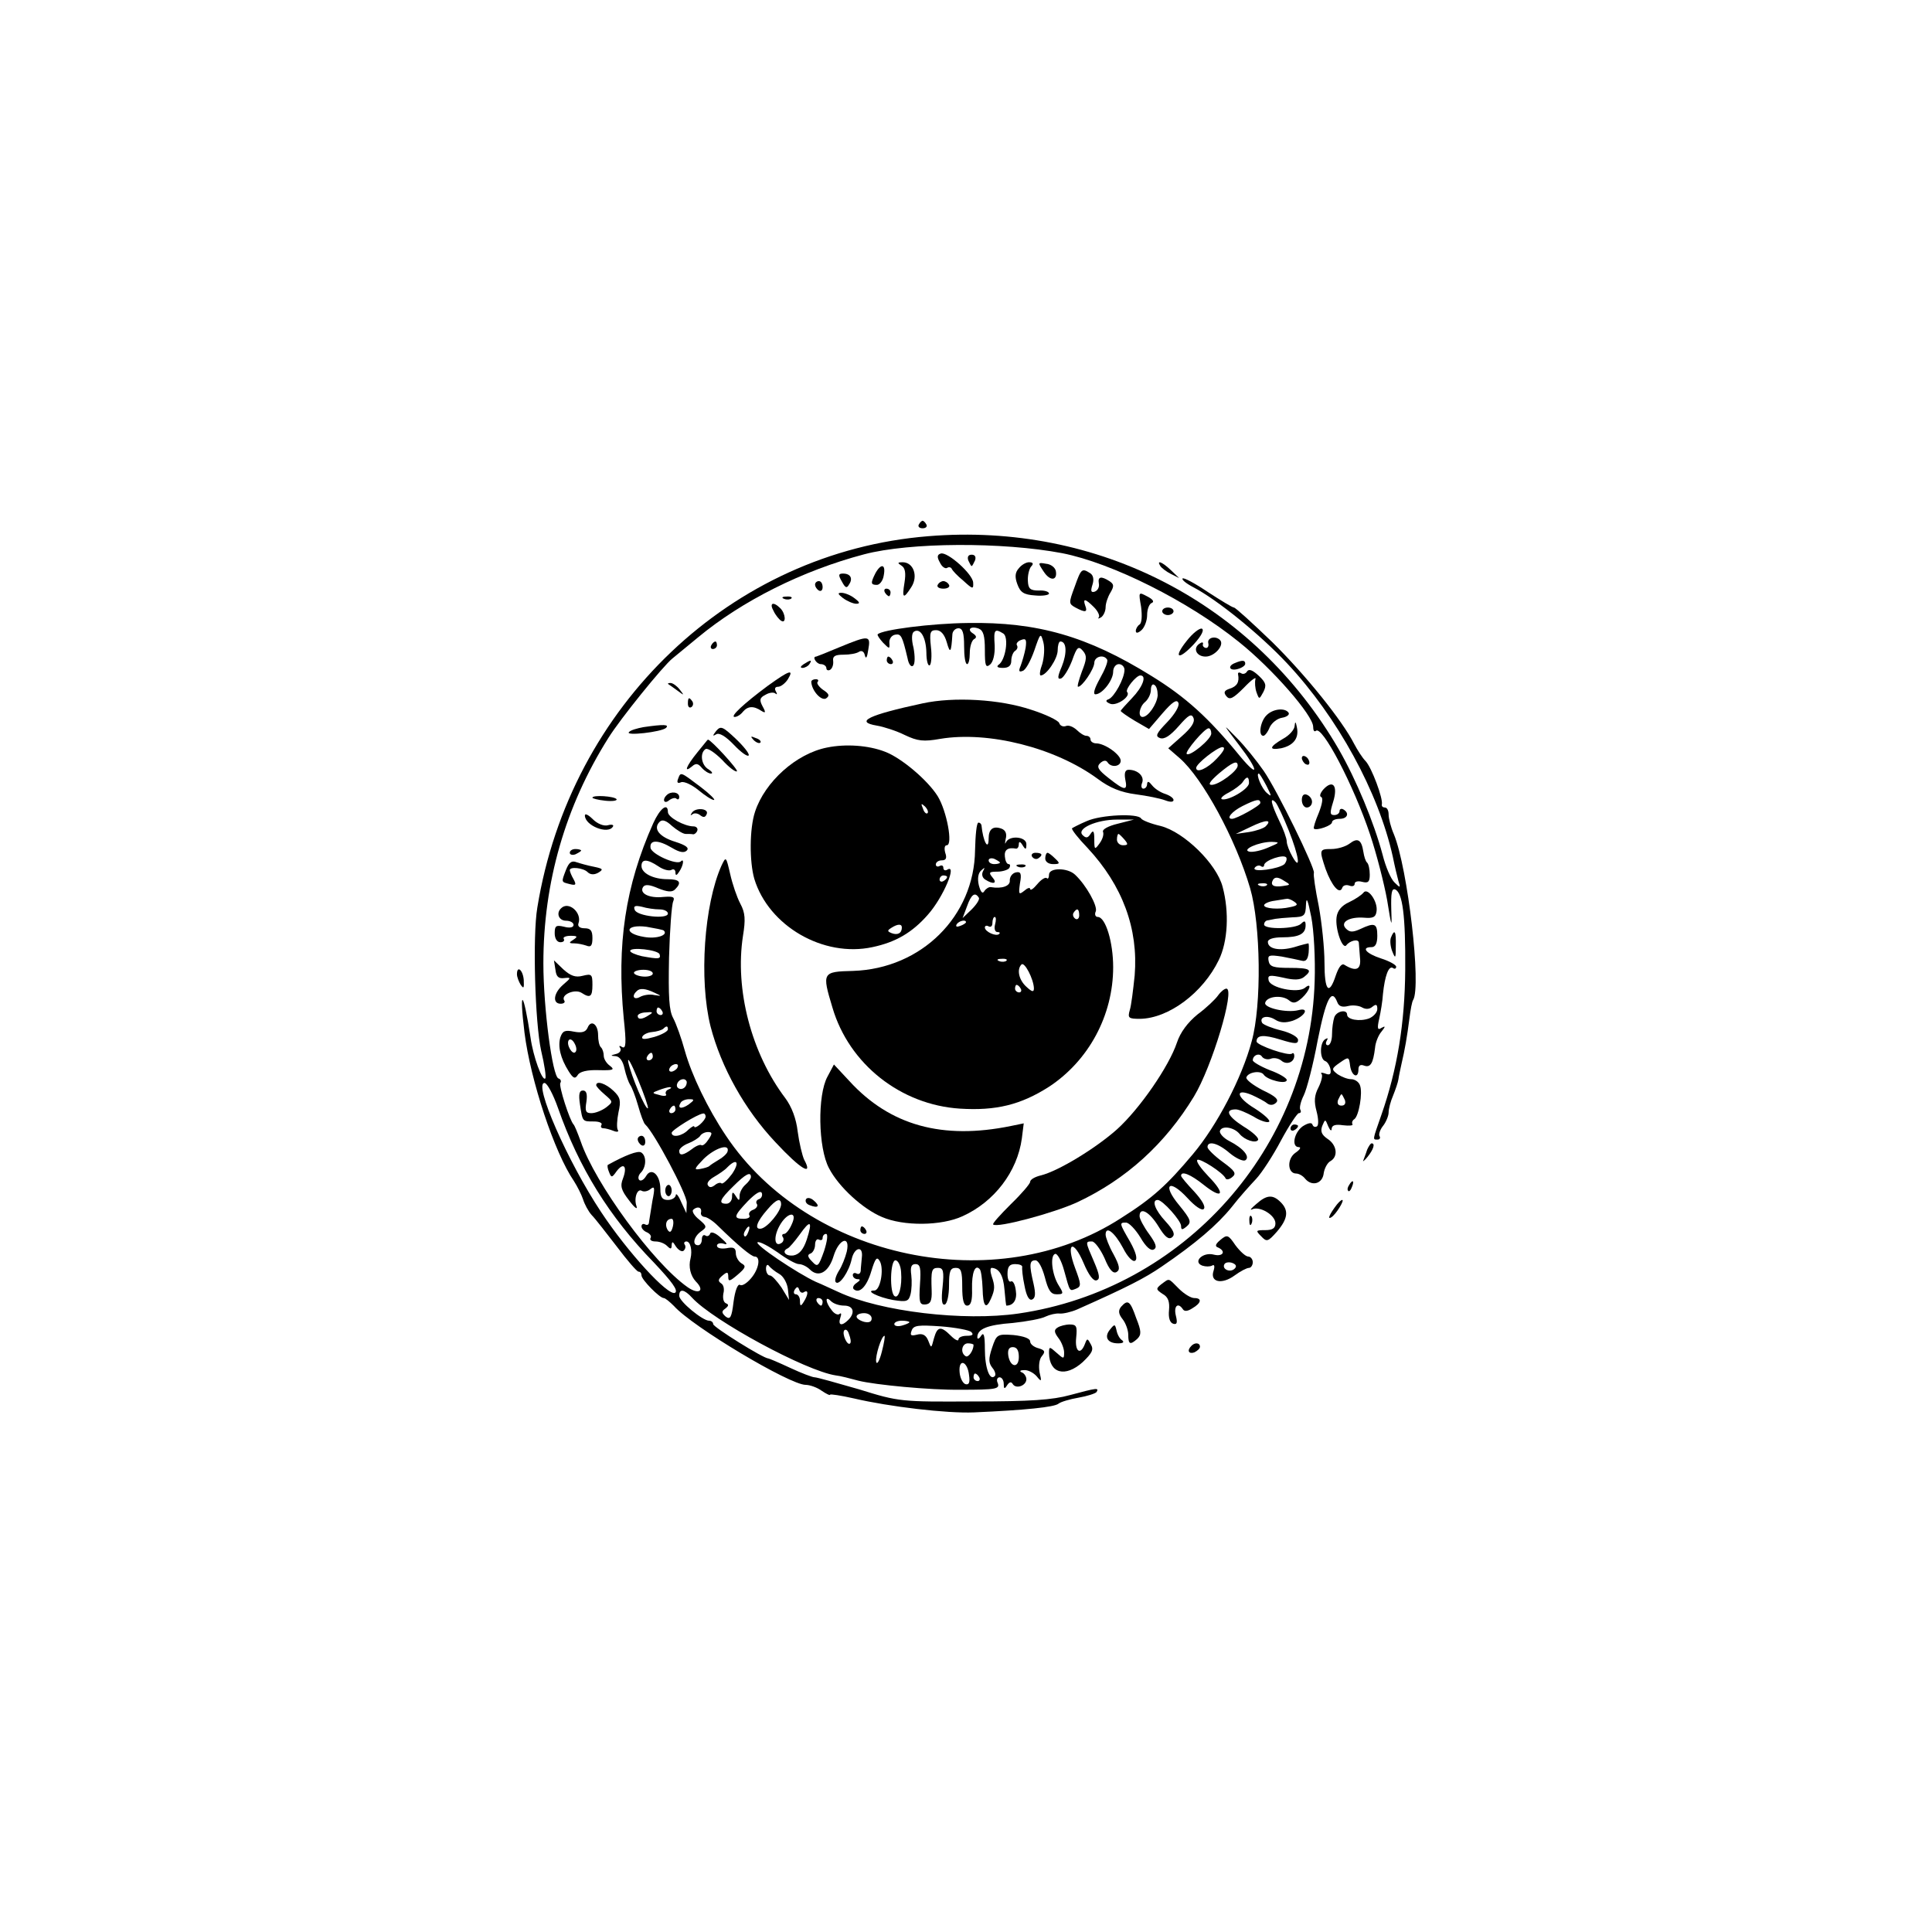<?xml version="1.0" standalone="no"?>
<!DOCTYPE svg PUBLIC "-//W3C//DTD SVG 20010904//EN"
 "http://www.w3.org/TR/2001/REC-SVG-20010904/DTD/svg10.dtd">
<svg version="1.0" xmlns="http://www.w3.org/2000/svg"
 width="512pt" height="512pt" viewBox="0 0 512 512"
 preserveAspectRatio="xMidYMid meet">

<g transform="translate(0,512) scale(0.1,-0.1)"
fill="#000000" stroke="none">
<path d="M2435 3730 c-3 -5 1 -10 10 -10 9 0 13 5 10 10 -3 6 -8 10 -10 10 -2
0 -7 -4 -10 -10z"/>
<path d="M2460 3699 c-522 -42 -949 -448 -1036 -984 -13 -76 -6 -307 10 -379
9 -38 14 -71 11 -74 -8 -8 -32 58 -39 108 -19 126 -31 136 -16 13 16 -126 79
-317 131 -393 9 -14 20 -36 24 -48 4 -13 14 -32 23 -42 10 -10 39 -48 67 -84
27 -36 53 -66 57 -66 5 0 8 -4 8 -10 0 -11 48 -60 59 -60 4 0 16 -10 27 -21
49 -55 307 -209 349 -209 11 0 31 -7 43 -16 12 -8 22 -13 22 -10 0 2 28 -2 63
-10 94 -22 246 -40 318 -37 137 6 213 14 224 23 6 5 30 12 53 16 23 4 45 11
48 15 7 12 1 11 -70 -8 -47 -13 -105 -17 -256 -17 -192 -1 -197 -1 -303 32
-59 17 -112 32 -118 32 -6 0 -35 11 -65 25 -30 14 -56 25 -58 25 -13 0 -146
83 -146 91 0 5 -5 9 -11 9 -17 0 -79 51 -79 66 0 20 14 17 34 -5 56 -61 301
-194 381 -206 11 -1 38 -8 60 -14 44 -11 190 -25 270 -24 96 0 105 2 99 18 -4
8 -1 15 5 15 6 0 11 -8 11 -17 0 -14 2 -15 9 -4 6 9 11 10 15 3 9 -14 36 -4
36 13 0 7 -6 16 -12 18 -7 3 -5 6 6 6 10 1 25 -7 33 -16 13 -16 14 -15 8 10
-3 17 -1 35 6 43 10 12 8 16 -9 21 -12 3 -22 11 -22 18 0 8 -17 14 -44 17 -43
3 -45 2 -57 -34 -10 -30 -9 -40 1 -53 7 -8 10 -19 6 -22 -13 -13 -26 22 -26
72 0 36 -3 46 -10 35 -5 -8 -10 -10 -10 -4 0 22 26 33 94 38 37 4 76 11 87 17
11 5 27 9 37 8 9 -1 31 4 47 11 135 60 179 83 223 113 91 62 148 111 186 158
20 26 50 59 65 75 15 16 45 62 66 102 21 39 43 72 47 72 5 0 7 4 4 9 -3 5 1
22 9 38 8 16 25 81 37 146 22 110 37 140 52 101 4 -11 13 -14 29 -10 12 3 29
1 37 -4 9 -5 19 -5 27 2 10 8 13 6 13 -6 0 -9 -10 -20 -22 -25 -25 -9 -58 -3
-58 10 0 15 -28 10 -34 -7 -3 -9 -6 -29 -6 -45 0 -16 -5 -29 -11 -29 -5 0 -7
5 -3 12 4 7 3 8 -4 4 -15 -9 -15 -53 0 -58 6 -2 12 -12 14 -22 2 -13 -2 -16
-14 -11 -9 3 -13 3 -10 -1 4 -3 0 -20 -8 -36 -11 -21 -12 -37 -5 -63 5 -19 6
-37 1 -40 -5 -3 -10 -1 -12 5 -2 6 -12 4 -26 -5 -23 -17 -30 -55 -10 -55 7 0
3 -7 -9 -15 -23 -16 -21 -55 2 -55 7 0 18 -6 24 -14 18 -21 46 -13 49 15 2 13
10 28 18 32 21 12 17 43 -8 59 -16 11 -19 20 -14 34 8 19 8 19 16 -1 5 -11 9
-14 9 -6 1 9 10 12 30 9 17 -2 28 -1 25 3 -2 4 0 10 5 13 12 8 23 70 15 90 -3
9 -14 16 -23 16 -10 0 -25 6 -36 13 -17 13 -17 15 6 31 23 16 24 16 27 -9 4
-27 22 -35 22 -9 0 10 5 14 15 10 17 -6 24 6 29 47 1 14 9 34 17 43 11 14 11
16 0 10 -10 -7 -12 -2 -6 24 4 18 9 48 10 66 5 48 15 75 26 69 5 -4 9 -2 9 3
0 5 -18 15 -40 22 -40 13 -54 30 -25 30 10 0 15 10 15 30 0 33 -7 36 -45 18
-20 -9 -28 -9 -38 1 -17 17 9 32 48 29 23 -2 31 1 33 17 4 26 -24 65 -35 49
-5 -6 -21 -17 -38 -25 -20 -9 -31 -23 -33 -40 -4 -31 16 -87 26 -74 9 12 32
18 33 7 0 -4 2 -22 3 -39 4 -33 -10 -39 -41 -20 -7 5 -15 -5 -23 -28 -18 -55
-30 -41 -30 34 0 38 -7 105 -15 149 -9 44 -15 84 -13 89 3 13 -97 218 -133
270 -18 26 -50 66 -72 88 -38 39 -38 39 7 -20 51 -66 54 -91 3 -30 -84 103
-145 158 -236 214 -169 105 -302 143 -486 140 -97 -1 -228 -18 -239 -30 -2 -2
5 -12 14 -22 17 -17 18 -18 17 -1 -1 10 5 20 15 22 16 3 19 -3 33 -62 3 -17
10 -25 15 -20 5 5 5 25 1 47 -6 23 -5 39 1 43 17 11 32 -15 33 -55 0 -21 4
-37 9 -34 4 3 6 25 3 49 -4 38 -2 44 14 44 12 0 22 -11 28 -32 9 -32 12 -28
15 22 1 8 8 15 16 15 11 0 15 -12 15 -48 0 -26 3 -47 8 -47 4 0 7 13 7 29 0
17 5 33 11 37 8 4 7 9 -2 15 -18 11 -6 21 15 13 12 -5 16 -19 16 -56 0 -42 2
-49 14 -39 8 7 13 27 12 51 -3 42 0 45 23 31 15 -10 6 -71 -13 -83 -6 -5 -2
-8 12 -8 15 0 22 6 22 19 0 11 5 23 10 26 6 4 8 10 5 15 -3 4 2 11 11 14 13 5
15 1 12 -21 -3 -16 -9 -36 -13 -47 -6 -14 -5 -18 5 -14 8 2 21 26 31 54 16 47
17 48 24 22 4 -15 2 -41 -3 -58 -6 -16 -8 -30 -4 -30 15 0 45 44 45 67 0 12 3
23 7 23 17 0 18 -31 4 -66 -12 -28 -12 -35 -2 -32 7 3 20 24 29 47 13 37 17
40 29 26 11 -13 10 -22 -3 -55 -8 -22 -13 -40 -10 -40 11 0 42 46 43 63 0 17
25 24 34 9 3 -5 -6 -27 -19 -50 -15 -27 -19 -42 -12 -42 18 0 47 37 47 60 0
11 7 20 15 20 8 0 15 -7 15 -15 0 -23 -27 -72 -42 -78 -9 -3 -8 -7 4 -12 17
-7 56 20 45 31 -6 7 24 44 35 44 18 0 6 -31 -22 -60 -16 -17 -30 -32 -30 -34
0 -2 17 -14 37 -26 l38 -22 36 42 c26 30 38 38 42 27 3 -8 -9 -29 -30 -51 -29
-30 -32 -37 -19 -42 12 -4 27 6 50 32 26 30 34 34 39 21 4 -11 -6 -26 -31 -48
l-36 -32 30 -26 c61 -53 149 -215 187 -345 28 -96 31 -310 4 -406 -26 -97 -92
-223 -156 -299 -68 -81 -106 -116 -190 -169 -330 -214 -828 -110 -1047 218
-49 73 -91 161 -109 225 -9 33 -23 72 -31 87 -11 20 -13 56 -11 160 2 73 7
140 11 149 5 12 0 14 -26 12 -37 -4 -64 9 -54 26 5 8 17 7 40 -3 25 -10 37
-11 45 -3 19 19 12 27 -20 27 -38 0 -69 16 -69 35 0 19 15 19 45 -1 13 -9 29
-13 35 -9 5 3 10 0 10 -7 0 -9 3 -9 10 2 11 16 14 37 4 27 -11 -10 -77 19 -80
36 -3 22 20 22 57 0 20 -12 32 -14 39 -7 7 7 -2 14 -30 23 -43 13 -60 35 -42
53 7 7 17 4 33 -11 13 -11 29 -21 36 -21 7 0 16 0 20 -1 4 0 9 4 11 10 2 6 -3
11 -10 11 -24 0 -68 24 -68 38 0 26 -21 10 -39 -30 -74 -166 -97 -321 -78
-517 7 -65 6 -81 -4 -76 -7 5 -10 4 -5 -3 3 -6 -2 -13 -11 -15 -16 -4 -16 -5
-1 -6 10 -1 19 -13 23 -33 4 -18 11 -37 15 -43 4 -5 14 -30 21 -55 7 -25 15
-47 19 -50 24 -22 110 -184 110 -207 l-1 -28 -14 30 c-7 17 -14 24 -14 18 -1
-7 -10 -13 -21 -13 -15 0 -20 7 -20 29 0 38 -24 59 -38 34 -6 -10 -14 -14 -18
-10 -4 4 -2 13 4 19 15 15 16 45 1 54 -9 5 -41 -7 -88 -33 -2 -1 -1 -10 3 -19
6 -16 8 -15 20 2 19 25 29 13 17 -19 -8 -20 -5 -31 16 -58 14 -19 23 -26 20
-16 -8 21 2 49 14 41 6 -3 16 -1 23 5 11 9 12 3 5 -31 -4 -24 -8 -49 -9 -56 0
-7 -4 -10 -10 -7 -5 3 -10 1 -10 -5 0 -6 7 -13 15 -16 8 -4 12 -10 9 -15 -3
-5 3 -9 13 -9 11 0 24 -5 31 -12 9 -9 12 -9 12 3 1 10 3 9 11 -4 6 -9 15 -15
20 -12 5 4 7 11 4 16 -4 5 -1 9 4 9 11 0 16 -24 11 -45 -6 -22 0 -46 14 -61
25 -25 8 -36 -22 -15 -91 64 -245 275 -283 386 -8 22 -16 42 -19 45 -10 10
-40 103 -35 110 3 5 1 10 -5 12 -16 5 -40 187 -40 305 0 214 58 416 172 597
31 50 145 191 170 211 7 6 38 31 68 56 117 97 277 177 440 220 121 32 367 33
525 3 132 -26 334 -127 468 -235 89 -71 197 -195 197 -225 0 -10 3 -14 7 -11
16 17 100 -143 144 -275 17 -51 37 -129 45 -173 12 -75 13 -76 11 -24 -1 41 1
55 10 52 20 -8 28 -69 27 -213 -1 -141 -21 -264 -63 -384 -24 -69 -24 -66 -10
-66 5 0 8 4 5 9 -3 4 1 17 9 27 8 10 15 27 15 36 0 9 5 29 12 45 6 15 13 35
14 43 1 8 5 26 8 40 9 38 15 73 21 120 3 24 7 46 10 50 22 36 -14 348 -51 439
-8 18 -14 42 -14 52 0 11 -4 19 -10 19 -5 0 -9 3 -8 8 4 15 -27 98 -43 115 -9
9 -22 30 -30 45 -32 63 -129 183 -217 270 -52 50 -98 92 -102 92 -4 0 -35 19
-69 41 -34 23 -64 39 -67 36 -3 -3 9 -13 28 -23 62 -32 177 -125 249 -202 134
-143 242 -341 280 -512 5 -25 12 -54 15 -65 6 -18 5 -19 -10 -4 -10 9 -24 42
-32 74 -23 86 -70 199 -116 279 -225 388 -638 602 -1088 565z m608 -422 c-2
-23 -25 -57 -40 -57 -13 0 -9 27 7 40 8 7 15 21 15 32 0 10 4 17 9 13 6 -3 9
-15 9 -28z m142 -101 c0 -15 -57 -62 -65 -54 -6 5 47 68 58 68 4 0 7 -6 7 -14z
m15 -66 c-25 -27 -55 -40 -55 -25 0 11 55 54 69 55 10 0 4 -11 -14 -30z m55
-19 c0 -14 -50 -51 -69 -51 -11 0 -4 10 19 30 37 31 50 36 50 21z m76 -53 c14
-28 15 -31 2 -20 -14 11 -31 52 -22 52 2 0 11 -15 20 -32z m-46 7 c0 -16 -55
-48 -72 -43 -5 2 3 10 19 18 15 8 32 21 36 27 11 17 17 16 17 -2z m30 -53 c0
-7 -63 -42 -75 -42 -17 0 0 20 28 34 36 18 47 20 47 8z m75 -72 c28 -70 33
-111 10 -70 -8 14 -15 32 -15 40 0 8 -9 33 -20 55 -21 44 -26 65 -10 49 5 -5
21 -39 35 -74z m-61 10 c-5 -5 -25 -12 -44 -15 l-35 -5 40 19 c39 19 58 20 39
1z m7 -56 c-18 -8 -41 -13 -50 -11 -22 5 25 26 59 26 23 -1 22 -2 -9 -15z m43
-44 c-15 -13 -87 -23 -79 -10 3 5 11 8 16 5 5 -4 9 -2 9 2 0 13 54 31 59 20 2
-5 -1 -12 -5 -17z m-4 -58 c-25 -4 -35 2 -26 17 5 7 13 7 27 -2 20 -12 20 -12
-1 -15z m-43 2 c-3 -3 -12 -4 -19 -1 -8 3 -5 6 6 6 11 1 17 -2 13 -5z m127
-254 c-13 -443 -346 -817 -785 -881 -145 -21 -365 5 -477 57 -18 8 -45 21 -60
27 -48 22 -166 101 -154 105 6 2 30 -11 53 -27 23 -17 48 -31 56 -31 8 0 21
-6 29 -14 23 -23 50 -8 63 35 14 46 45 57 35 12 -4 -16 -13 -39 -21 -51 -8
-13 -12 -27 -8 -30 9 -10 35 28 42 61 7 32 31 37 27 5 -1 -13 -3 -29 -3 -36
-1 -7 -5 -10 -11 -7 -5 3 -10 1 -10 -4 0 -6 6 -11 13 -11 8 0 7 -3 -3 -10 -8
-5 -11 -12 -8 -16 15 -14 35 6 47 47 11 36 15 40 23 26 11 -21 1 -77 -15 -77
-26 0 11 -18 49 -25 37 -6 42 -4 47 15 3 12 4 34 2 51 -3 21 0 29 11 29 13 0
15 -11 12 -54 -3 -47 -1 -54 14 -53 14 1 18 10 17 37 -2 54 0 60 17 60 14 0
16 -9 12 -50 -4 -35 -2 -50 6 -47 6 2 11 25 11 50 0 38 3 47 18 47 14 0 17 -9
17 -50 0 -35 4 -50 13 -50 10 0 14 13 13 44 -1 43 8 66 20 53 4 -3 7 -27 8
-52 1 -47 9 -57 22 -27 11 25 11 34 2 60 -4 12 -4 22 0 22 20 -1 31 -20 34
-58 2 -23 4 -42 5 -42 19 0 29 16 25 40 -2 17 -8 27 -13 24 -5 -3 -9 6 -9 20
0 19 5 26 20 26 11 0 19 -3 19 -7 -1 -5 1 -27 6 -50 5 -27 12 -40 20 -37 9 4
10 15 4 42 -12 51 -11 62 5 62 8 0 18 -19 25 -45 9 -35 16 -45 31 -45 19 0 19
2 6 23 -18 28 -24 79 -10 84 6 2 17 -18 24 -44 16 -58 14 -55 32 -48 14 6 13
12 -3 55 -25 67 -5 78 23 12 13 -31 26 -48 34 -45 10 3 8 15 -7 50 -23 53 -23
53 -5 53 7 0 22 -20 33 -44 13 -32 23 -42 32 -37 10 6 8 17 -8 47 -12 21 -21
45 -21 52 0 25 24 6 46 -35 12 -24 26 -38 32 -34 7 4 3 21 -13 50 -29 50 -29
51 -11 51 8 0 25 -18 38 -39 15 -26 28 -37 36 -32 9 5 5 16 -13 41 -14 19 -25
40 -25 47 0 26 26 12 50 -27 17 -28 27 -36 36 -29 9 7 5 18 -17 42 -28 30 -38
57 -21 57 13 0 62 -55 62 -69 0 -11 3 -11 15 -1 13 11 11 18 -20 56 -46 55
-27 72 22 19 20 -22 38 -34 43 -29 6 6 -5 24 -25 46 -19 20 -35 39 -35 42 0
14 25 4 60 -24 50 -40 59 -25 13 22 -20 21 -34 40 -30 44 6 6 69 -34 75 -49 2
-4 10 -3 18 4 11 9 7 16 -26 40 -22 16 -40 34 -40 39 0 18 28 11 59 -16 17
-14 35 -22 41 -19 14 9 -5 32 -42 51 -16 8 -27 21 -25 27 5 15 37 10 52 -8 13
-16 43 -26 49 -16 3 5 -14 21 -39 36 -42 27 -50 45 -20 45 8 0 29 -9 47 -19
17 -11 36 -17 41 -14 5 3 -12 19 -37 35 -50 30 -55 56 -8 36 15 -7 33 -16 40
-22 8 -6 17 -5 24 2 8 8 -2 17 -36 33 -25 13 -45 28 -43 34 5 14 38 19 46 7 9
-14 61 -27 61 -14 0 5 -20 17 -45 26 -25 10 -45 22 -45 26 0 14 18 21 25 9 4
-5 14 -8 22 -5 9 4 22 1 29 -5 14 -12 34 -4 34 13 0 6 -3 9 -6 6 -8 -8 -94 22
-94 32 0 17 18 19 63 5 39 -12 47 -12 47 -1 0 8 -20 19 -44 25 -25 6 -47 15
-51 20 -9 16 13 22 34 9 14 -9 28 -9 47 -3 33 12 45 36 15 28 -31 -8 -93 6
-88 20 5 17 45 21 63 6 11 -9 18 -8 34 6 22 20 28 44 8 27 -19 -15 -92 0 -96
20 -3 14 2 15 39 7 29 -7 45 -6 55 2 24 19 16 24 -38 24 -43 0 -53 3 -56 18
-3 16 1 17 35 12 21 -4 45 -9 53 -11 11 -3 16 4 18 21 1 14 1 25 -1 25 -1 0
-18 -4 -37 -10 -39 -11 -70 -5 -70 14 0 7 14 12 38 12 45 0 62 9 62 32 0 12
-3 13 -12 4 -14 -14 -98 -16 -98 -2 0 6 5 11 10 11 6 1 15 3 20 4 6 1 26 3 45
4 32 1 35 4 36 34 1 22 5 12 14 -33 7 -36 11 -112 9 -170z m-55 211 c12 -8 10
-11 -10 -15 -30 -7 -69 -4 -69 5 0 4 12 10 28 12 15 2 29 5 32 5 3 1 12 -2 19
-7z m-1681 -21 c12 0 22 -5 22 -11 0 -16 -83 -7 -88 10 -4 10 1 12 19 8 13 -4
34 -7 47 -7z m11 -56 c13 -12 -19 -23 -52 -17 -55 9 -50 34 6 27 23 -4 44 -8
46 -10z m-11 -63 c4 -13 -3 -13 -47 -5 -17 4 -31 10 -31 14 0 11 74 3 78 -9z
m-18 -51 c0 -5 -11 -9 -25 -8 -14 1 -25 6 -25 10 0 4 11 8 25 8 14 0 25 -4 25
-10z m5 -51 c19 -9 19 -9 -1 -6 -12 3 -29 0 -38 -5 -16 -9 -23 2 -9 15 8 9 23
8 48 -4z m20 -49 c3 -5 1 -10 -4 -10 -6 0 -11 5 -11 10 0 6 2 10 4 10 3 0 8
-4 11 -10z m-35 -10 c-18 -12 -30 -13 -30 -2 0 4 10 9 22 9 18 2 20 0 8 -7z
m50 -38 c0 -5 -16 -14 -36 -20 -25 -7 -34 -7 -32 0 2 6 14 12 26 13 12 1 25 5
29 8 9 9 13 9 13 -1z m-53 -209 c-6 -5 -44 85 -52 122 -3 17 8 -3 25 -44 17
-41 29 -76 27 -78z m13 137 c0 -5 -5 -10 -11 -10 -5 0 -7 5 -4 10 3 6 8 10 11
10 2 0 4 -4 4 -10z m65 -30 c-3 -5 -11 -10 -16 -10 -6 0 -7 5 -4 10 3 6 11 10
16 10 6 0 7 -4 4 -10z m25 -38 c0 -13 -12 -22 -22 -16 -10 6 -1 24 13 24 5 0
9 -4 9 -8z m-341 -69 c55 -157 135 -287 254 -409 48 -51 65 -74 56 -80 -18
-10 -126 108 -196 214 -89 134 -180 342 -150 342 7 0 23 -30 36 -67z m293 50
c-6 -2 -10 -8 -7 -13 3 -4 -5 -6 -17 -2 -21 5 -21 6 -2 13 10 4 24 8 29 8 6
-1 4 -3 -3 -6z m1792 -28 c3 -9 0 -15 -9 -15 -9 0 -12 6 -9 15 4 8 7 15 9 15
2 0 5 -7 9 -15z m-1739 -12 c-19 -13 -31 -11 -21 5 3 5 13 9 22 9 15 0 15 -2
-1 -14z m-35 -13 c0 -5 -5 -10 -11 -10 -5 0 -7 5 -4 10 3 6 8 10 11 10 2 0 4
-4 4 -10z m80 -19 c0 -5 -7 -14 -15 -21 -8 -7 -15 -9 -15 -6 0 4 -7 0 -16 -8
-16 -17 -44 -22 -44 -8 0 7 67 49 83 51 4 1 7 -3 7 -8z m8 -60 c-7 -11 -15
-18 -19 -16 -3 3 -15 -2 -25 -10 -23 -17 -34 -19 -34 -5 0 6 11 15 24 20 13 5
27 14 31 19 3 6 13 11 21 11 12 0 12 -4 2 -19z m50 -33 c-2 -6 -13 -16 -24
-22 -10 -6 -21 -13 -24 -16 -3 -3 -14 -6 -25 -8 -17 -3 -15 1 10 27 30 29 70
42 63 19z m12 -59 c-12 -16 -25 -28 -28 -25 -3 3 -11 1 -18 -5 -8 -6 -14 -7
-18 0 -4 6 4 15 16 22 12 7 29 18 36 26 25 25 33 13 12 -18z m50 -8 c0 -5 -7
-14 -15 -21 -8 -7 -15 -20 -15 -29 0 -14 -2 -14 -10 -1 -8 13 -10 12 -10 -2 0
-10 -7 -18 -15 -18 -22 0 -18 11 18 46 33 33 47 40 47 25z m21 -59 c-6 -2 -9
-8 -5 -13 3 -5 -2 -12 -10 -15 -9 -3 -13 -10 -10 -15 3 -5 -4 -9 -15 -9 -29 0
-26 8 11 47 21 21 34 29 37 21 2 -6 -1 -14 -8 -16z m59 -14 c-1 -19 -36 -61
-53 -64 -19 -3 -12 18 17 51 23 27 36 32 36 13z m-212 -20 c-2 -7 2 -12 9 -13
6 0 22 -10 35 -23 52 -51 89 -82 98 -82 17 0 11 -34 -10 -58 -11 -13 -24 -21
-29 -17 -6 3 -13 -15 -17 -45 -5 -42 -9 -48 -21 -39 -11 10 -11 14 -1 21 9 7
10 11 2 14 -7 3 -9 14 -7 26 3 11 1 23 -6 27 -9 6 -8 11 4 21 12 10 15 10 15
-4 0 -13 4 -12 25 6 21 18 23 23 10 30 -8 5 -15 17 -15 27 0 14 -6 17 -25 13
-14 -2 -25 0 -25 7 0 5 8 8 18 5 12 -4 9 1 -8 16 -14 13 -26 17 -28 11 -2 -6
-8 -9 -13 -5 -5 3 -9 -2 -9 -10 0 -9 -4 -16 -10 -16 -16 0 -12 22 7 36 17 12
17 14 -4 32 -13 10 -20 22 -16 26 11 10 23 7 21 -6z m240 -33 c-6 -14 -15 -25
-20 -25 -5 0 -7 -4 -3 -9 3 -5 1 -12 -4 -15 -18 -12 -22 14 -6 44 20 38 51 43
33 5z m-315 -6 c-4 -15 -8 -17 -14 -8 -8 14 -3 29 11 29 4 0 6 -9 3 -21z m355
-34 c-9 -27 -20 -39 -35 -42 -21 -3 -33 11 -15 19 4 2 18 18 31 36 29 41 35
37 19 -13z m-155 20 c-3 -9 -8 -14 -10 -11 -3 3 -2 9 2 15 9 16 15 13 8 -4z
m201 -50 c-15 -42 -17 -44 -32 -28 -12 12 -13 18 -4 21 6 2 12 13 12 23 0 11
5 17 10 14 6 -3 10 -1 10 4 0 6 4 11 9 11 6 0 3 -20 -5 -45z m204 -56 c3 -38
-6 -71 -17 -64 -14 8 -12 95 2 95 7 0 14 -14 15 -31z m-323 -5 c11 -6 21 -24
23 -40 l3 -29 -20 33 c-12 17 -25 32 -31 32 -5 0 -10 8 -10 18 0 9 4 13 8 7 4
-5 16 -15 27 -21z m66 -48 c12 7 11 -7 -1 -26 -8 -13 -10 -12 -10 3 0 9 -5 17
-11 17 -5 0 -7 5 -3 12 6 9 9 9 12 0 2 -7 8 -10 13 -6z m49 -26 c0 -5 -2 -10
-4 -10 -3 0 -8 5 -11 10 -3 6 -1 10 4 10 6 0 11 -4 11 -10z m57 -10 c25 0 30
-19 11 -38 -17 -17 -28 -15 -21 6 3 9 3 14 -2 10 -4 -4 -14 0 -21 10 -17 21
-18 40 -2 24 7 -7 22 -12 35 -12z m73 -34 c0 -9 -7 -12 -20 -9 -11 3 -20 9
-20 14 0 5 9 9 20 9 11 0 20 -6 20 -14z m100 -10 c0 -2 -9 -6 -20 -9 -11 -3
-20 -1 -20 4 0 5 9 9 20 9 11 0 20 -2 20 -4z m164 -26 c7 -7 3 -10 -12 -10
-12 0 -22 -4 -22 -10 0 -5 -9 -1 -20 10 -27 27 -36 25 -45 -7 -7 -27 -7 -27
-15 -6 -6 15 -15 20 -30 16 -16 -4 -19 -2 -14 11 5 14 18 15 77 11 39 -3 76
-10 81 -15z m-321 -30 c-7 -8 -22 24 -16 34 4 5 10 1 13 -10 4 -10 6 -21 3
-24z m84 -22 c-6 -24 -13 -36 -15 -27 -3 15 14 69 22 69 2 0 -1 -19 -7 -42z
m243 18 c0 -15 -14 -35 -21 -30 -15 9 -10 34 6 34 8 0 15 -2 15 -4z m120 -32
c0 -31 -23 -28 -28 4 -2 15 2 22 12 22 11 0 16 -9 16 -26z m-132 -48 c3 -20 0
-27 -10 -24 -7 3 -14 17 -15 32 -3 37 21 29 25 -8z m27 -6 c3 -5 1 -10 -4 -10
-6 0 -11 5 -11 10 0 6 2 10 4 10 3 0 8 -4 11 -10z"/>
<path d="M2493 3653 c-10 -3 -10 -10 -2 -24 5 -11 14 -17 19 -14 4 3 10 2 12
-2 2 -5 15 -19 31 -32 25 -23 27 -23 26 -5 -1 23 -69 83 -86 77z"/>
<path d="M2566 3635 c4 -8 7 -15 9 -15 2 0 5 7 9 15 3 9 0 15 -9 15 -9 0 -12
-6 -9 -15z"/>
<path d="M2389 3621 c10 -6 12 -20 8 -45 -7 -42 -3 -45 18 -12 19 29 6 66 -23
66 -14 0 -14 -2 -3 -9z"/>
<path d="M2700 3614 c-10 -11 -11 -23 -4 -42 8 -22 17 -28 47 -30 20 -2 37 1
37 5 0 5 -12 9 -27 8 -23 0 -28 5 -29 25 -1 14 3 31 8 38 8 8 6 12 -5 12 -8 0
-20 -7 -27 -16z"/>
<path d="M2766 3605 c17 -26 37 -24 32 2 -2 9 -13 18 -26 19 -22 4 -22 3 -6
-21z"/>
<path d="M3075 3620 c3 -5 16 -15 28 -21 l22 -11 -22 21 c-23 22 -39 28 -28
11z"/>
<path d="M2320 3601 c-13 -26 -13 -31 4 -31 7 0 16 11 18 25 6 30 -7 33 -22 6z"/>
<path d="M2848 3565 c-16 -43 -16 -45 2 -55 26 -14 33 -13 26 5 -7 20 0 19 23
-4 11 -11 16 -23 13 -27 -4 -4 -1 -4 6 0 6 4 12 16 12 27 0 10 6 28 13 39 10
17 9 22 -3 30 -22 14 -31 12 -28 -6 2 -10 -3 -19 -11 -22 -10 -3 -11 2 -6 18
5 15 2 26 -6 31 -22 14 -24 12 -41 -36z"/>
<path d="M2231 3579 c9 -17 13 -19 19 -8 11 16 4 29 -16 29 -12 0 -13 -4 -3
-21z"/>
<path d="M2160 3571 c0 -6 5 -13 10 -16 6 -3 10 1 10 9 0 9 -4 16 -10 16 -5 0
-10 -4 -10 -9z"/>
<path d="M2485 3570 c-3 -5 3 -10 15 -10 12 0 18 5 15 10 -3 6 -10 10 -15 10
-5 0 -12 -4 -15 -10z"/>
<path d="M2345 3550 c3 -5 8 -10 11 -10 2 0 4 5 4 10 0 6 -5 10 -11 10 -5 0
-7 -4 -4 -10z"/>
<path d="M2234 3535 c11 -8 27 -15 35 -15 11 0 10 4 -5 15 -10 8 -26 14 -34
14 -11 0 -10 -3 4 -14z"/>
<path d="M3024 3512 c3 -24 2 -43 -4 -47 -5 -3 -10 -11 -10 -17 0 -7 6 -6 15
2 8 7 15 25 15 40 0 16 6 30 12 32 8 3 3 10 -11 17 -24 13 -24 13 -17 -27z"/>
<path d="M2078 3533 c7 -3 16 -2 19 1 4 3 -2 6 -13 5 -11 0 -14 -3 -6 -6z"/>
<path d="M2050 3501 c5 -11 15 -23 20 -26 14 -9 12 19 -2 33 -19 19 -30 14
-18 -7z"/>
<path d="M3080 3500 c0 -5 7 -10 15 -10 8 0 15 5 15 10 0 6 -7 10 -15 10 -8 0
-15 -4 -15 -10z"/>
<path d="M3146 3423 c-38 -47 -24 -55 18 -10 20 22 28 38 21 41 -6 2 -24 -12
-39 -31z"/>
<path d="M2225 3405 c-33 -14 -61 -25 -62 -25 -12 0 1 -20 12 -20 8 0 15 -5
15 -11 0 -5 5 -7 10 -4 6 4 9 14 8 23 -2 13 5 17 27 17 17 0 35 3 42 8 7 4 13
0 15 -10 3 -11 6 -5 9 15 7 39 2 39 -76 7z"/>
<path d="M3202 3416 c2 -8 -1 -14 -7 -13 -5 1 -9 6 -7 10 1 5 -2 6 -8 2 -20
-12 -10 -35 15 -35 24 0 51 31 38 44 -12 12 -34 6 -31 -8z"/>
<path d="M1885 3410 c-3 -5 -1 -10 4 -10 6 0 11 5 11 10 0 6 -2 10 -4 10 -3 0
-8 -4 -11 -10z"/>
<path d="M2350 3370 c0 -5 5 -10 11 -10 5 0 7 5 4 10 -3 6 -8 10 -11 10 -2 0
-4 -4 -4 -10z"/>
<path d="M2130 3360 c-9 -6 -10 -10 -3 -10 6 0 15 5 18 10 8 12 4 12 -15 0z"/>
<path d="M3273 3363 c-21 -8 -15 -22 7 -16 11 3 20 9 20 14 0 10 -8 10 -27 2z"/>
<path d="M3305 3341 c-3 -6 -11 -9 -16 -5 -5 3 -9 2 -8 -3 4 -21 -3 -32 -22
-38 -15 -5 -17 -10 -9 -20 9 -11 18 -6 47 23 19 20 33 30 30 22 -2 -8 -1 -24
3 -35 7 -19 7 -19 18 1 9 18 7 25 -12 43 -16 15 -26 19 -31 12z"/>
<path d="M2034 3302 c-62 -46 -101 -82 -87 -82 6 0 16 6 22 14 13 15 28 16 49
2 11 -7 12 -4 3 12 -9 17 -8 23 8 31 10 6 22 7 26 3 5 -4 5 -1 1 6 -4 7 -2 12
6 12 7 0 19 9 26 20 17 28 4 24 -54 -18z"/>
<path d="M2150 3313 c1 -23 26 -51 39 -44 10 7 9 12 -8 23 -11 8 -18 18 -14
21 3 4 1 7 -5 7 -7 0 -12 -3 -12 -7z"/>
<path d="M1771 3307 c2 -1 13 -9 24 -17 19 -14 19 -14 6 3 -7 9 -18 17 -24 17
-6 0 -8 -1 -6 -3z"/>
<path d="M1823 3255 c0 -8 4 -12 9 -9 5 3 6 10 3 15 -9 13 -12 11 -12 -6z"/>
<path d="M2445 3256 c-144 -31 -181 -49 -121 -59 18 -3 52 -14 74 -25 34 -16
49 -18 94 -10 127 21 304 -23 417 -106 32 -24 62 -36 101 -41 30 -4 65 -11 78
-16 13 -5 22 -5 22 1 0 5 -10 12 -22 16 -13 4 -28 14 -35 23 -8 10 -12 12 -13
4 0 -7 -4 -13 -10 -13 -5 0 -7 7 -3 16 6 17 -12 34 -36 34 -9 0 -12 -8 -9 -25
7 -32 -1 -31 -44 3 -28 22 -33 30 -22 40 8 7 15 8 19 2 9 -15 35 -12 35 4 0
16 -42 46 -65 46 -8 0 -15 5 -15 10 0 6 -5 10 -11 10 -6 0 -17 7 -26 16 -9 8
-21 13 -28 10 -8 -3 -16 1 -18 8 -3 7 -36 23 -74 35 -83 28 -205 35 -288 17z"/>
<path d="M3356 3224 c-16 -16 -22 -54 -8 -54 4 0 12 10 17 23 6 12 20 23 33
25 12 2 20 8 17 13 -9 14 -42 11 -59 -7z"/>
<path d="M3431 3197 c0 -10 -14 -26 -31 -35 -36 -21 -39 -31 -5 -25 32 7 48
26 42 55 -3 16 -5 17 -6 5z"/>
<path d="M1705 3193 c-16 -3 -34 -8 -38 -13 -12 -11 86 0 98 11 9 9 -5 10 -60
2z"/>
<path d="M1898 3183 c-10 -13 -10 -15 0 -9 8 5 25 -5 47 -28 19 -20 36 -32 39
-28 3 4 -13 24 -34 44 -35 33 -40 35 -52 21z"/>
<path d="M1997 3159 c7 -7 15 -10 18 -7 3 3 -2 9 -12 12 -14 6 -15 5 -6 -5z"/>
<path d="M1848 3126 c-30 -37 -37 -56 -14 -37 10 9 16 8 26 -4 7 -8 18 -15 24
-15 6 0 3 5 -6 11 -20 11 -24 44 -8 54 6 3 25 -10 44 -29 18 -20 36 -33 39
-30 4 4 -69 84 -77 84 -1 0 -13 -16 -28 -34z"/>
<path d="M2192 3139 c-82 -16 -165 -91 -191 -170 -15 -45 -15 -133 -2 -178 38
-125 183 -209 313 -181 62 13 106 39 147 86 41 46 79 137 51 119 -5 -3 -10 -1
-10 5 0 6 -4 8 -10 5 -5 -3 -10 -1 -10 4 0 6 7 11 16 11 11 0 14 6 9 20 -3 11
-2 20 4 20 17 0 0 91 -24 130 -27 43 -97 102 -140 118 -44 17 -104 21 -153 11z
m266 -174 c-3 -3 -9 2 -12 12 -6 14 -5 15 5 6 7 -7 10 -15 7 -18z m52 -169 c0
-3 -4 -8 -10 -11 -5 -3 -10 -1 -10 4 0 6 5 11 10 11 6 0 10 -2 10 -4z m-120
-134 c0 -15 -11 -21 -27 -15 -12 5 -12 7 -1 14 17 11 28 11 28 1z"/>
<path d="M3450 3111 c0 -5 5 -13 10 -16 6 -3 10 -2 10 4 0 5 -4 13 -10 16 -5
3 -10 2 -10 -4z"/>
<path d="M1797 3056 c-4 -10 -1 -13 8 -9 8 3 29 -7 46 -21 17 -14 35 -26 41
-26 5 0 -11 16 -36 35 -53 40 -52 40 -59 21z"/>
<path d="M3508 3029 c-9 -10 -12 -19 -7 -21 6 -2 3 -19 -6 -42 -9 -21 -15 -40
-13 -42 7 -6 48 8 48 17 0 5 9 9 20 9 21 0 27 15 10 25 -5 3 -10 1 -10 -4 0
-6 -6 -11 -14 -11 -12 0 -12 6 -3 35 13 42 0 60 -25 34z"/>
<path d="M1767 3013 c-13 -12 -7 -25 6 -14 8 6 17 8 20 4 4 -3 7 -1 7 5 0 13
-22 16 -33 5z"/>
<path d="M3450 3000 c0 -11 6 -20 13 -20 8 0 14 7 14 15 0 8 -6 16 -14 19 -8
3 -13 -2 -13 -14z"/>
<path d="M1570 3006 c0 -2 15 -6 34 -8 19 -2 32 0 30 4 -5 8 -64 12 -64 4z"/>
<path d="M1833 2965 c-4 -5 -3 -7 2 -3 4 4 14 3 20 -2 9 -7 14 -7 18 3 6 15
-32 18 -40 2z"/>
<path d="M1550 2959 c0 -27 61 -51 74 -30 4 5 -3 7 -13 4 -11 -3 -28 4 -40 16
-12 12 -21 16 -21 10z"/>
<path d="M2880 2944 c-19 -8 -36 -17 -39 -19 -2 -3 16 -26 41 -52 93 -100 135
-214 125 -338 -4 -38 -9 -80 -13 -92 -6 -21 -3 -23 27 -23 76 1 167 69 209
156 24 49 28 127 10 194 -16 61 -102 145 -164 161 -26 6 -49 15 -52 20 -8 14
-106 10 -144 -7z m82 -7 c-25 -6 -41 -15 -39 -21 3 -7 -1 -20 -9 -31 -13 -18
-14 -17 -14 11 0 22 -3 25 -10 14 -7 -11 -12 -12 -21 -3 -17 17 37 41 91 41
l45 0 -43 -11z m18 -42 c10 -12 10 -15 -4 -15 -9 0 -16 7 -16 15 0 8 2 15 4
15 2 0 9 -7 16 -15z"/>
<path d="M2584 2867 c-2 -175 -142 -314 -323 -320 -82 -2 -83 -4 -55 -97 44
-150 181 -258 338 -268 95 -6 161 10 236 58 105 69 170 189 170 317 0 66 -20
133 -41 133 -6 0 -9 7 -5 15 5 14 -25 69 -55 97 -20 19 -69 19 -69 0 0 -8 -3
-13 -6 -9 -4 3 -15 -4 -25 -16 -10 -12 -18 -18 -19 -13 0 5 -7 3 -16 -5 -14
-11 -15 -9 -11 20 5 26 2 32 -11 29 -9 -2 -16 -11 -16 -21 2 -15 -21 -23 -50
-18 -5 1 -13 -4 -17 -10 -5 -9 -10 -4 -15 15 -4 17 -2 32 6 39 10 9 11 9 5 -2
-4 -8 -2 -17 6 -22 22 -14 33 -10 19 6 -11 13 -8 15 13 15 14 0 29 5 32 10 3
6 2 10 -2 10 -5 0 -9 9 -10 20 -2 18 8 25 30 21 4 0 7 5 7 12 0 8 4 7 10 -3 8
-13 10 -12 10 3 0 20 -45 24 -54 5 -3 -7 -3 -3 -1 8 4 14 0 24 -11 28 -22 8
-34 -1 -34 -26 0 -35 -15 -8 -19 35 -1 4 -4 7 -8 7 -5 0 -8 -33 -9 -73z m66
-33 c0 -2 -7 -4 -15 -4 -8 0 -15 4 -15 10 0 5 7 7 15 4 8 -4 15 -8 15 -10z
m-56 -93 c3 -4 -6 -18 -19 -31 l-24 -23 12 32 c11 31 21 38 31 22z m266 -47
c0 -8 -5 -12 -10 -9 -6 4 -8 11 -5 16 9 14 15 11 15 -7z m-223 -24 c-3 -11 0
-20 6 -20 6 0 8 -2 5 -5 -8 -8 -38 6 -38 17 0 5 5 6 10 3 6 -3 10 1 10 9 0 9
3 16 6 16 4 0 4 -9 1 -20z m-77 6 c0 -2 -7 -7 -16 -10 -8 -3 -12 -2 -9 4 6 10
25 14 25 6z m107 -102 c-3 -3 -12 -4 -19 -1 -8 3 -5 6 6 6 11 1 17 -2 13 -5z
m73 -73 c0 -11 -5 -10 -20 4 -20 18 -26 46 -13 59 8 8 32 -38 33 -63z m-35 -1
c3 -5 1 -10 -4 -10 -6 0 -11 5 -11 10 0 6 2 10 4 10 3 0 8 -4 11 -10z"/>
<path d="M3576 2884 c-11 -8 -32 -14 -48 -14 -32 0 -32 -2 -15 -53 16 -44 37
-69 44 -50 2 7 11 9 19 6 8 -3 14 -1 14 5 0 6 9 8 20 5 16 -4 20 0 20 19 0 14
-3 28 -7 32 -4 3 -8 16 -10 29 -5 32 -15 38 -37 21z"/>
<path d="M1510 2860 c0 -5 7 -7 15 -4 8 4 15 8 15 10 0 2 -7 4 -15 4 -8 0 -15
-4 -15 -10z"/>
<path d="M2735 2850 c4 -6 11 -8 16 -5 14 9 11 15 -7 15 -8 0 -12 -5 -9 -10z"/>
<path d="M2770 2845 c0 -9 9 -15 21 -15 18 0 19 2 5 15 -8 8 -17 15 -20 15 -3
0 -6 -7 -6 -15z"/>
<path d="M1912 2826 c-46 -103 -60 -302 -29 -426 28 -108 90 -220 172 -307 67
-72 101 -92 76 -46 -5 11 -13 44 -17 74 -4 35 -16 66 -33 89 -90 119 -134 288
-112 430 7 43 6 61 -7 85 -9 17 -21 52 -27 79 -11 47 -11 47 -23 22z"/>
<path d="M1500 2815 c-13 -34 -13 -32 10 -38 16 -4 18 -2 10 13 -6 10 -10 21
-10 24 0 10 36 6 47 -5 7 -7 17 -8 28 -2 15 9 13 11 -11 16 -16 3 -37 9 -46
12 -13 5 -20 0 -28 -20z"/>
<path d="M2698 2823 c7 -3 16 -2 19 1 4 3 -2 6 -13 5 -11 0 -14 -3 -6 -6z"/>
<path d="M1487 2713 c-14 -13 -6 -33 13 -33 11 0 20 -5 20 -11 0 -7 -10 -9
-25 -5 -21 5 -25 3 -25 -17 0 -14 6 -24 15 -24 8 0 12 4 9 9 -3 4 5 8 18 8 18
0 20 -2 8 -10 -13 -8 -13 -10 2 -10 9 0 23 -3 32 -6 12 -5 16 0 16 20 0 20 -5
26 -21 26 -12 0 -19 5 -16 13 10 28 -26 60 -46 40z"/>
<path d="M3686 2635 c-3 -8 -1 -25 4 -37 8 -20 9 -18 9 15 1 39 -3 47 -13 22z"/>
<path d="M1472 2550 c2 -18 8 -24 23 -22 19 2 19 1 -2 -17 -26 -22 -30 -51 -7
-51 8 0 13 4 9 9 -9 15 28 31 46 20 23 -15 29 -11 29 21 0 28 -2 30 -26 24
-19 -5 -32 0 -51 17 l-25 24 4 -25z"/>
<path d="M1370 2538 c0 -7 5 -20 10 -28 8 -11 9 -9 8 13 -2 26 -18 40 -18 15z"/>
<path d="M3228 2482 c-7 -10 -31 -33 -54 -50 -27 -22 -46 -48 -55 -75 -21 -63
-99 -176 -159 -230 -56 -50 -156 -111 -202 -122 -16 -4 -28 -11 -28 -17 0 -5
-23 -32 -51 -59 -28 -28 -50 -52 -47 -54 10 -10 160 30 223 59 130 61 233 155
309 280 48 79 110 286 86 286 -5 0 -15 -8 -22 -18z"/>
<path d="M1557 2396 c-5 -11 -15 -14 -36 -10 -24 5 -30 2 -36 -15 -7 -24 0
-55 22 -90 12 -19 17 -21 24 -10 5 9 25 14 55 13 39 -1 44 1 31 11 -10 7 -17
19 -17 27 0 8 -3 18 -7 22 -5 4 -8 19 -8 33 0 29 -19 42 -28 19z m-32 -64 c-8
-9 -25 20 -18 31 3 5 10 2 15 -7 6 -10 7 -20 3 -24z"/>
<path d="M2193 2267 c-27 -49 -25 -189 4 -243 26 -50 90 -108 140 -129 57 -25
158 -24 214 2 84 38 145 118 157 206 l5 40 -34 -7 c-181 -37 -320 1 -428 119
l-41 44 -17 -32z"/>
<path d="M1580 2244 c0 -3 10 -14 23 -25 22 -19 22 -19 3 -34 -11 -8 -28 -15
-39 -15 -15 0 -17 6 -13 30 3 21 0 30 -9 30 -10 0 -12 -10 -8 -37 7 -46 6 -45
37 -45 14 0 23 -4 20 -9 -3 -5 -1 -9 5 -9 5 0 17 -3 27 -7 10 -4 15 -2 11 3
-3 6 -2 26 2 46 7 31 5 40 -13 57 -21 20 -46 28 -46 15z"/>
<path d="M3420 2129 c0 -5 5 -7 10 -4 6 3 10 8 10 11 0 2 -4 4 -10 4 -5 0 -10
-5 -10 -11z"/>
<path d="M1690 2101 c0 -6 5 -13 10 -16 6 -3 10 1 10 9 0 9 -4 16 -10 16 -5 0
-10 -4 -10 -9z"/>
<path d="M3623 2073 c-3 -10 -8 -22 -10 -28 -3 -5 3 -1 11 9 16 20 21 36 11
36 -3 0 -8 -8 -12 -17z"/>
<path d="M3575 1979 c-4 -6 -5 -12 -2 -15 2 -3 7 2 10 11 7 17 1 20 -8 4z"/>
<path d="M1763 1965 c0 -8 4 -15 9 -15 4 0 8 7 8 15 0 8 -4 15 -8 15 -5 0 -9
-7 -9 -15z"/>
<path d="M2136 1942 c-3 -6 1 -13 10 -16 23 -9 28 -2 10 13 -8 7 -17 8 -20 3z"/>
<path d="M3329 1929 c-13 -11 -18 -17 -11 -14 20 10 62 -15 62 -37 0 -13 -8
-18 -27 -18 -25 0 -26 -1 -11 -16 15 -16 18 -15 42 12 29 34 32 56 10 78 -21
21 -37 20 -65 -5z"/>
<path d="M3543 1928 c-20 -26 -26 -41 -15 -34 12 7 36 46 29 46 -3 0 -9 -6
-14 -12z"/>
<path d="M3311 1884 c0 -11 3 -14 6 -6 3 7 2 16 -1 19 -3 4 -6 -2 -5 -13z"/>
<path d="M2280 1860 c0 -5 5 -10 11 -10 5 0 7 5 4 10 -3 6 -8 10 -11 10 -2 0
-4 -4 -4 -10z"/>
<path d="M3234 1834 c-13 -11 -15 -17 -6 -20 22 -10 13 -25 -11 -19 -29 8 -57
-19 -31 -29 9 -3 20 -3 26 0 6 4 8 -1 4 -14 -10 -30 22 -37 56 -12 15 11 32
20 38 20 5 0 10 7 10 15 0 8 -6 15 -12 15 -7 0 -22 14 -34 30 -19 28 -22 29
-40 14z m38 -76 c-12 -12 -35 -1 -27 12 3 5 13 6 21 3 10 -4 12 -9 6 -15z"/>
<path d="M3078 1717 c-15 -12 -15 -14 3 -26 15 -8 19 -21 17 -43 -2 -20 2 -33
11 -36 10 -3 12 2 7 22 -6 25 6 36 19 16 4 -6 13 -5 25 3 24 14 26 27 5 27 -9
0 -27 11 -41 25 -29 29 -24 28 -46 12z"/>
<path d="M2971 1657 c-8 -10 -7 -19 4 -33 8 -10 15 -29 15 -41 0 -26 5 -28 24
-11 11 11 11 20 -3 55 -16 46 -22 50 -40 30z"/>
<path d="M2803 1602 c-10 -6 -10 -12 2 -28 8 -10 15 -28 15 -38 0 -18 -1 -18
-20 -1 -19 17 -20 17 -20 -1 1 -54 43 -65 89 -24 25 24 30 33 22 47 -9 17 -10
17 -16 1 -12 -31 -27 -19 -23 17 3 30 1 35 -17 35 -11 0 -26 -4 -32 -8z"/>
<path d="M2942 1597 c-17 -20 -7 -37 21 -37 13 0 17 3 11 8 -7 4 -13 16 -15
26 -4 17 -5 18 -17 3z"/>
<path d="M3157 1553 c-12 -12 -7 -22 8 -17 8 4 15 10 15 15 0 11 -14 12 -23 2z"/>
</g>
</svg>
